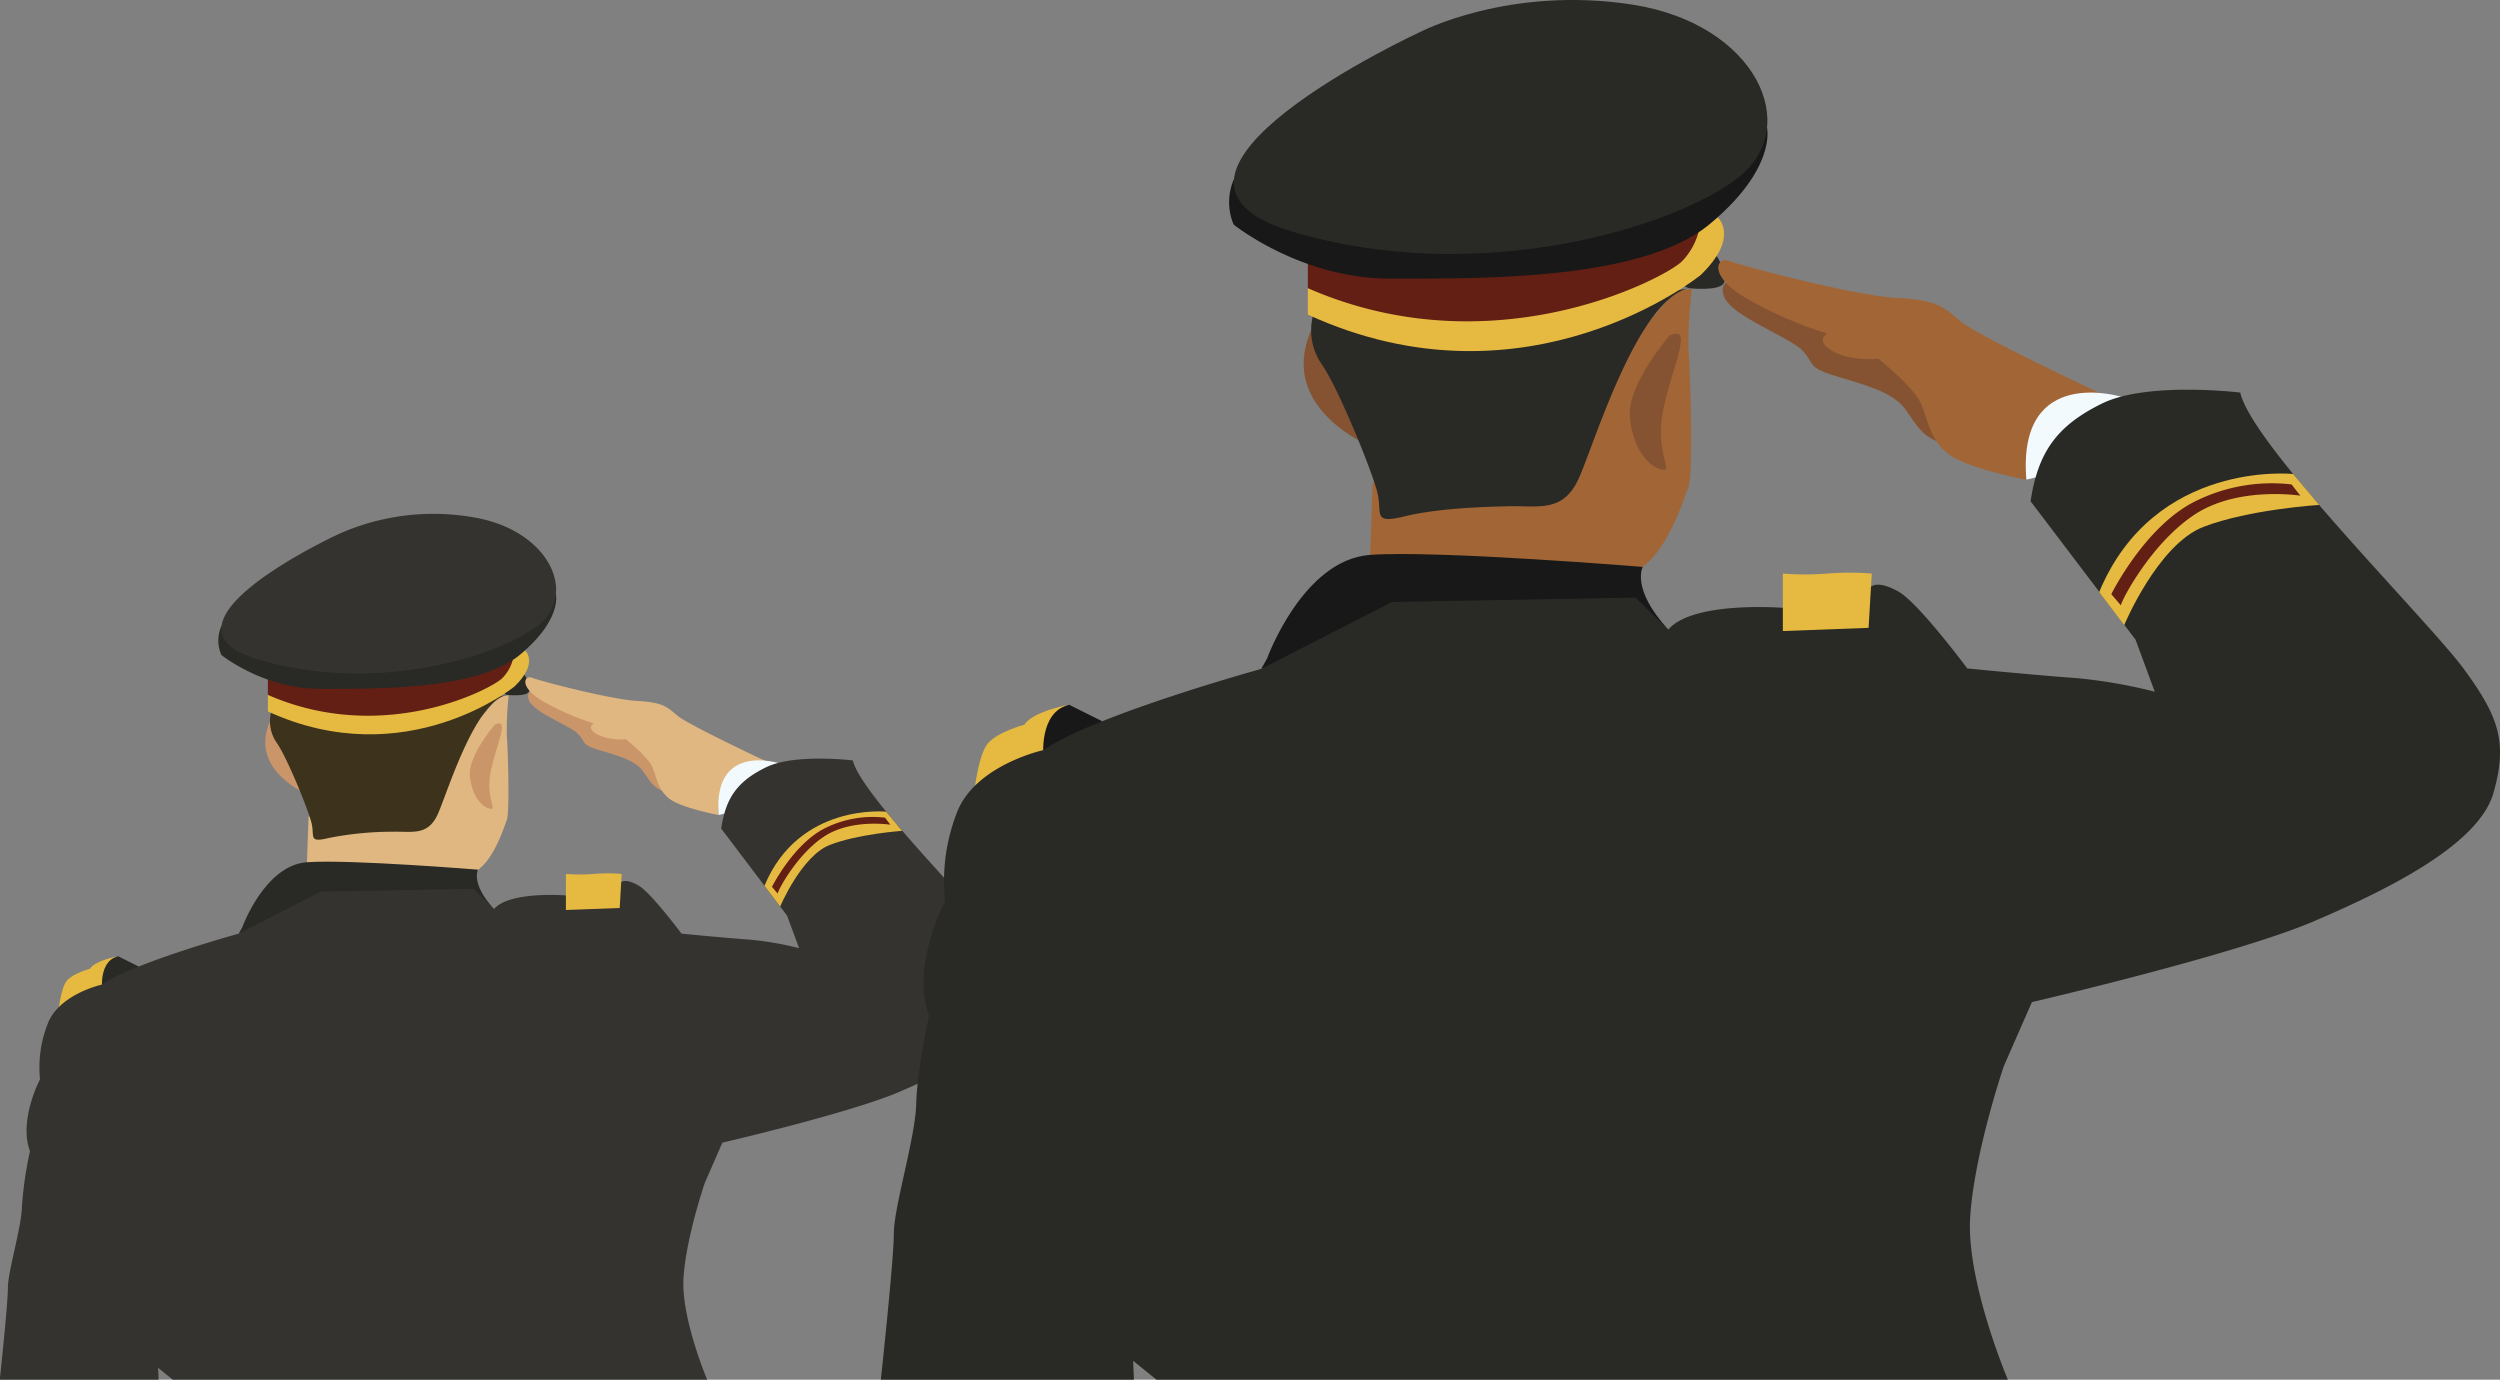 <svg id="Layer_1" data-name="Layer 1" xmlns="http://www.w3.org/2000/svg" viewBox="0 0 469.78 259.26"><rect x="0" y="0" width="469.78" height="259.26" fill="#808080" stroke="none"/><defs><style>.cls-1{fill:#292926;}.cls-2{fill:#cb956a;}.cls-3{fill:#e0b780;}.cls-4{fill:#3d331c;}.cls-5{fill:#e6ba40;}.cls-6{fill:#631f13;}.cls-7{fill:#343330;}.cls-8{fill:#f2fafe;}.cls-9{fill:#171817;}.cls-10{fill:#855331;}.cls-11{fill:#a26536;}</style></defs><title>soldier</title><path class="cls-1" d="M130.68,269.16l3.88,1.94-2.8,3.39-5.66,2.93-1-4.13S127.61,270,130.68,269.16Z" transform="translate(-108.48 -89.47)"/><path class="cls-2" d="M210.1,218.92s-3.18-.19-2.21,2.17,7.78,4.72,9.29,6.37.38,1.94,4.25,3.07,5.57,1.76,7,2.91,2.05,3.66,4.47,4.62-1.07-7.34-1.07-7.34l-4.91-5.31-7.56-4Z" transform="translate(-108.48 -89.47)"/><path class="cls-1" d="M203.72,220.05s3.72.42,4.17-.66-.87-3.15-.87-3.15l-2.49,1.94-1.29,1.66Z" transform="translate(-108.48 -89.47)"/><path class="cls-2" d="M166.47,238.82s-11.34-4.46-7.26-13.81l5.42,7.36Z" transform="translate(-108.48 -89.47)"/><path class="cls-3" d="M204.08,220.13a55.54,55.54,0,0,0-.36,7.64c.22,2.55.55,14.45,0,15.79s-2.77,8.86-6.92,10.13H169.44l-3.33-.78.36-10,12.46-1.07,7.65-7.36L199.08,224l3-3.6Z" transform="translate(-108.48 -89.47)"/><path class="cls-4" d="M159.39,223.42a7.09,7.09,0,0,0,1.13,5.69c2,2.91,5.95,12.68,6.52,15.09s-.64,3.68,3.11,2.76a62.09,62.09,0,0,1,12.33-1.2c3.54-.07,6.44.78,8.28-3.33s6.87-21,13-22.38l-9.2,1.77L184,225.22l-13,.21-9.42-1.77Z" transform="translate(-108.48 -89.47)"/><path class="cls-5" d="M205.14,218.49s-20.4,16.57-46.32,4.67v-3.11l15.86,2.12,13.6-1,16.86-7.9,2-1.59S209.82,214,205.14,218.49Z" transform="translate(-108.48 -89.47)"/><path class="cls-6" d="M158.82,220.05v-2.86l.57-1.17,20.54,2,13-2,12.18-4.33a7.84,7.84,0,0,1-2.27,5.24C200.61,219.06,180.49,229.54,158.82,220.05Z" transform="translate(-108.48 -89.47)"/><path class="cls-1" d="M150.07,212.54s7.9,6.37,18.38,6.37,29.61.29,37.68-6.37,6.81-11.5,6.81-11.5L152,206l-1.92,1.12A6.75,6.75,0,0,0,150.07,212.54Z" transform="translate(-108.48 -89.47)"/><path class="cls-7" d="M172,189.88a43.58,43.58,0,0,1,25.08-3.26c14.59,2.26,20.11,14.45,12.46,20.4s-30.74,12.89-52.55,6.37S172,189.88,172,189.88Z" transform="translate(-108.48 -89.47)"/><path class="cls-2" d="M201.46,225.64s-5.1,5.88-4.68,9.71,2.27,5.73,3.76,6.09-.85-1.91.14-6.94S204.43,224.23,201.46,225.64Z" transform="translate(-108.48 -89.47)"/><path class="cls-1" d="M154,263.73s4.21-11.68,12.17-12.24,32.13,1.4,32.13,1.4-1.42,2.57,3,7.39c0,0-3.78-4.59-16.62-2.72s-31.36,7.35-31.36,7.35Z" transform="translate(-108.48 -89.47)"/><path class="cls-5" d="M127.66,275.29s-.57-5.28,3-6.13c0,0-4.25.75-5.29,2.36,0,0-3.21.85-4.35,2.26s-1.6,6.05-1.6,6.05Z" transform="translate(-108.48 -89.47)"/><path class="cls-3" d="M252.41,232.51s-14.55-6.81-16.62-8.55-2.74-2.5-7.65-2.78-18.18-3.74-19.65-4.34-2.64,1.7,2.08,4.44a48.89,48.89,0,0,0,9.49,4.13s-1.56.78.62,2.05a10,10,0,0,0,5.38.9s4,3.18,4.91,5.08,1,4.27,3.21,6.06,9.35,3.12,9.35,3.12S242.59,233.93,252.41,232.51Z" transform="translate(-108.48 -89.47)"/><path class="cls-8" d="M254.86,232.89s-12.46-4-11.33,9.73l4.82-1.15,7-6.12Z" transform="translate(-108.48 -89.47)"/><path class="cls-7" d="M268.74,232.36s-10.95-1.34-16.33,1.3-7.56,5.75-8.41,11.51l12.37,16.34,2.27,6.13a60.23,60.23,0,0,0-9.24-1.6c-4.17-.28-12.86-1.13-12.86-1.13s-5.76-7.75-8.12-9.07-3.12-.66-3.12-.66l-10.48,2.55s-10.58-.85-13.5,2.55l-3.88-3.78-28.7.52-15.4,7.89s-19.7,5.44-25.72,9.58c0,0-8,1.75-10.16,7.32A22.28,22.28,0,0,0,116,292.29s-4.06,7.65-1.89,13.51a70.31,70.31,0,0,0-1.51,10.39c-.09,4-2.64,12.18-2.64,15.29s-1.52,17.24-1.52,17.24h29.85l-.1-2.22,2.74,2.22H241.36s-4.91-11.57-4.44-19.12,4-17.85,4-17.85l3.3-7.56s24-5.57,33.24-9.54,19.46-9.16,21.16-15.11.66-9-3.5-14.63S270.16,238.62,268.74,232.36Z" transform="translate(-108.48 -89.47)"/><path class="cls-5" d="M275,242s-16.37-1.72-22.87,13.92l2.95,3.9s4-9.5,9.34-11.58S278,245.6,278,245.6Z" transform="translate(-108.48 -89.47)"/><path class="cls-6" d="M253.54,256.12s4-8,9.92-11a20.09,20.09,0,0,1,11.33-2l1,1.32s-7.27-1.14-12.37,2.17-8.67,10-8.81,10.77Z" transform="translate(-108.48 -89.47)"/><path class="cls-5" d="M214.82,253.69v6.78l10.11-.38.37-6.4a32.82,32.82,0,0,0-5.24,0A32.82,32.82,0,0,1,214.82,253.69Z" transform="translate(-108.48 -89.47)"/><path class="cls-9" d="M309.38,221.9l6.19,3.09-4.46,5.41-9,4.67-1.65-6.59S304.49,223.18,309.38,221.9Z" transform="translate(-108.48 -89.47)"/><path class="cls-10" d="M436,141.82s-5.08-.3-3.52,3.46,12.4,7.53,14.8,10.16.61,3.08,6.78,4.89,8.88,2.81,11.14,4.64,3.27,5.83,7.13,7.37-1.71-11.71-1.71-11.71l-7.83-8.46-12-6.44Z" transform="translate(-108.48 -89.47)"/><path class="cls-1" d="M425.81,143.62s5.92.68,6.65-1.05-1.39-5-1.39-5l-4,3.1-2,2.64Z" transform="translate(-108.48 -89.47)"/><path class="cls-10" d="M366.43,173.54s-18.07-7.11-11.57-22l8.64,11.74Z" transform="translate(-108.48 -89.47)"/><path class="cls-11" d="M426.38,143.75s-.9,8.11-.57,12.18.87,23-.07,25.17-4.41,14.12-11,16.15H371.17l-5.3-1.24.56-15.92,19.87-1.7,12.19-11.74,19.93-16.79,4.79-5.74Z" transform="translate(-108.48 -89.47)"/><path class="cls-1" d="M355.15,149a11.28,11.28,0,0,0,1.8,9.07c3.16,4.63,9.48,20.21,10.38,24.05s-1,5.87,5,4.4,14-1.8,19.65-1.92,10.27,1.25,13.2-5.3,11-33.53,20.66-35.68l-14.67,2.82-16.71,5.42-20.66.34-15-2.82Z" transform="translate(-108.48 -89.47)"/><path class="cls-5" d="M428.07,141.14s-32.51,26.42-73.83,7.45v-5L379.53,147l21.67-1.58,26.87-12.59,3.16-2.54S435.52,133.91,428.07,141.14Z" transform="translate(-108.48 -89.47)"/><path class="cls-6" d="M354.24,143.62v-4.56l.9-1.86,32.74,3.21,20.77-3.21,19.42-6.9a12.55,12.55,0,0,1-3.61,8.36C420.85,142,388.78,158.75,354.24,143.62Z" transform="translate(-108.48 -89.47)"/><path class="cls-9" d="M340.29,131.66s12.59,10.16,29.3,10.16,47.19.45,60.06-10.16,10.85-18.33,10.85-18.33l-97.1,7.94-3,1.77A10.79,10.79,0,0,0,340.29,131.66Z" transform="translate(-108.48 -89.47)"/><path class="cls-1" d="M375.24,95.53s16.71-8.81,40-5.19,32.06,23,19.87,32.51-49,20.55-83.77,10.16S375.24,95.53,375.24,95.53Z" transform="translate(-108.48 -89.47)"/><path class="cls-10" d="M422.2,152.54s-8.13,9.37-7.45,15.47,3.61,9.14,6,9.71-1.35-3.05.23-11.07S426.94,150.28,422.2,152.54Z" transform="translate(-108.48 -89.47)"/><path class="cls-9" d="M346.56,213.25s6.71-18.61,19.39-19.51S417.17,196,417.17,196s-2.27,4.1,4.81,11.78c0,0-6-7.31-26.5-4.34s-50,11.71-50,11.71Z" transform="translate(-108.48 -89.47)"/><path class="cls-5" d="M304.56,231.68s-.9-8.43,4.82-9.78c0,0-6.77,1.2-8.43,3.76,0,0-5.12,1.35-6.92,3.61s-2.56,9.64-2.56,9.64Z" transform="translate(-108.48 -89.47)"/><path class="cls-11" d="M503.41,163.49s-23.18-10.85-26.49-13.63-4.37-4-12.19-4.43-29-6-31.31-6.93-4.22,2.71,3.31,7.08a77.49,77.49,0,0,0,15.13,6.59s-2.49,1.25,1,3.27,8.58,1.43,8.58,1.43,6.33,5.06,7.83,8.1,1.66,6.8,5.12,9.66,14.9,5,14.9,5S487.76,165.75,503.41,163.49Z" transform="translate(-108.48 -89.47)"/><path class="cls-8" d="M507.32,164.09s-19.86-6.32-18.06,15.51l7.68-1.83L508.08,168Z" transform="translate(-108.48 -89.47)"/><path class="cls-1" d="M529.45,163.24s-17.46-2.13-26,2.07-12,9.17-13.4,18.35l19.72,26,3.62,9.79a96,96,0,0,0-14.74-2.56c-6.64-.45-20.49-1.81-20.49-1.81s-9.18-12.34-12.94-14.45-5-1-5-1l-16.71,4.06s-16.86-1.35-21.52,4.07l-6.18-6-45.76.83-24.53,12.56s-31.41,8.68-41,15.28c0,0-12.74,2.79-16.2,11.67a35.74,35.74,0,0,0-2.26,16.71s-6.47,12.19-3,21.52c0,0-2.26,10.24-2.41,16.56s-4.21,19.42-4.21,24.38S274,348.72,274,348.72h47.56l-.15-3.54,4.37,3.54h160s-7.83-18.44-7.08-30.49,6.33-28.45,6.33-28.45l5.27-12s38.23-8.88,53-15.2,31-14.6,33.72-24.09,1.05-14.3-5.57-23.33S531.71,173.23,529.45,163.24Z" transform="translate(-108.48 -89.47)"/><path class="cls-5" d="M539.39,178.54s-26.09-2.75-36.45,22.19l4.7,6.21s6.31-15.15,14.89-18.46,21.75-4.13,21.75-4.13Z" transform="translate(-108.48 -89.47)"/><path class="cls-6" d="M505.22,201.12s6.32-12.79,15.8-17.46a32.2,32.2,0,0,1,18.07-3.16l1.65,2.11s-11.59-1.81-19.72,3.46-13.81,16-14,17.16Z" transform="translate(-108.48 -89.47)"/><path class="cls-5" d="M443.5,197.25v10.8l16.11-.6.6-10.2a51.59,51.59,0,0,0-8.35,0A53,53,0,0,1,443.5,197.25Z" transform="translate(-108.48 -89.47)"/></svg>